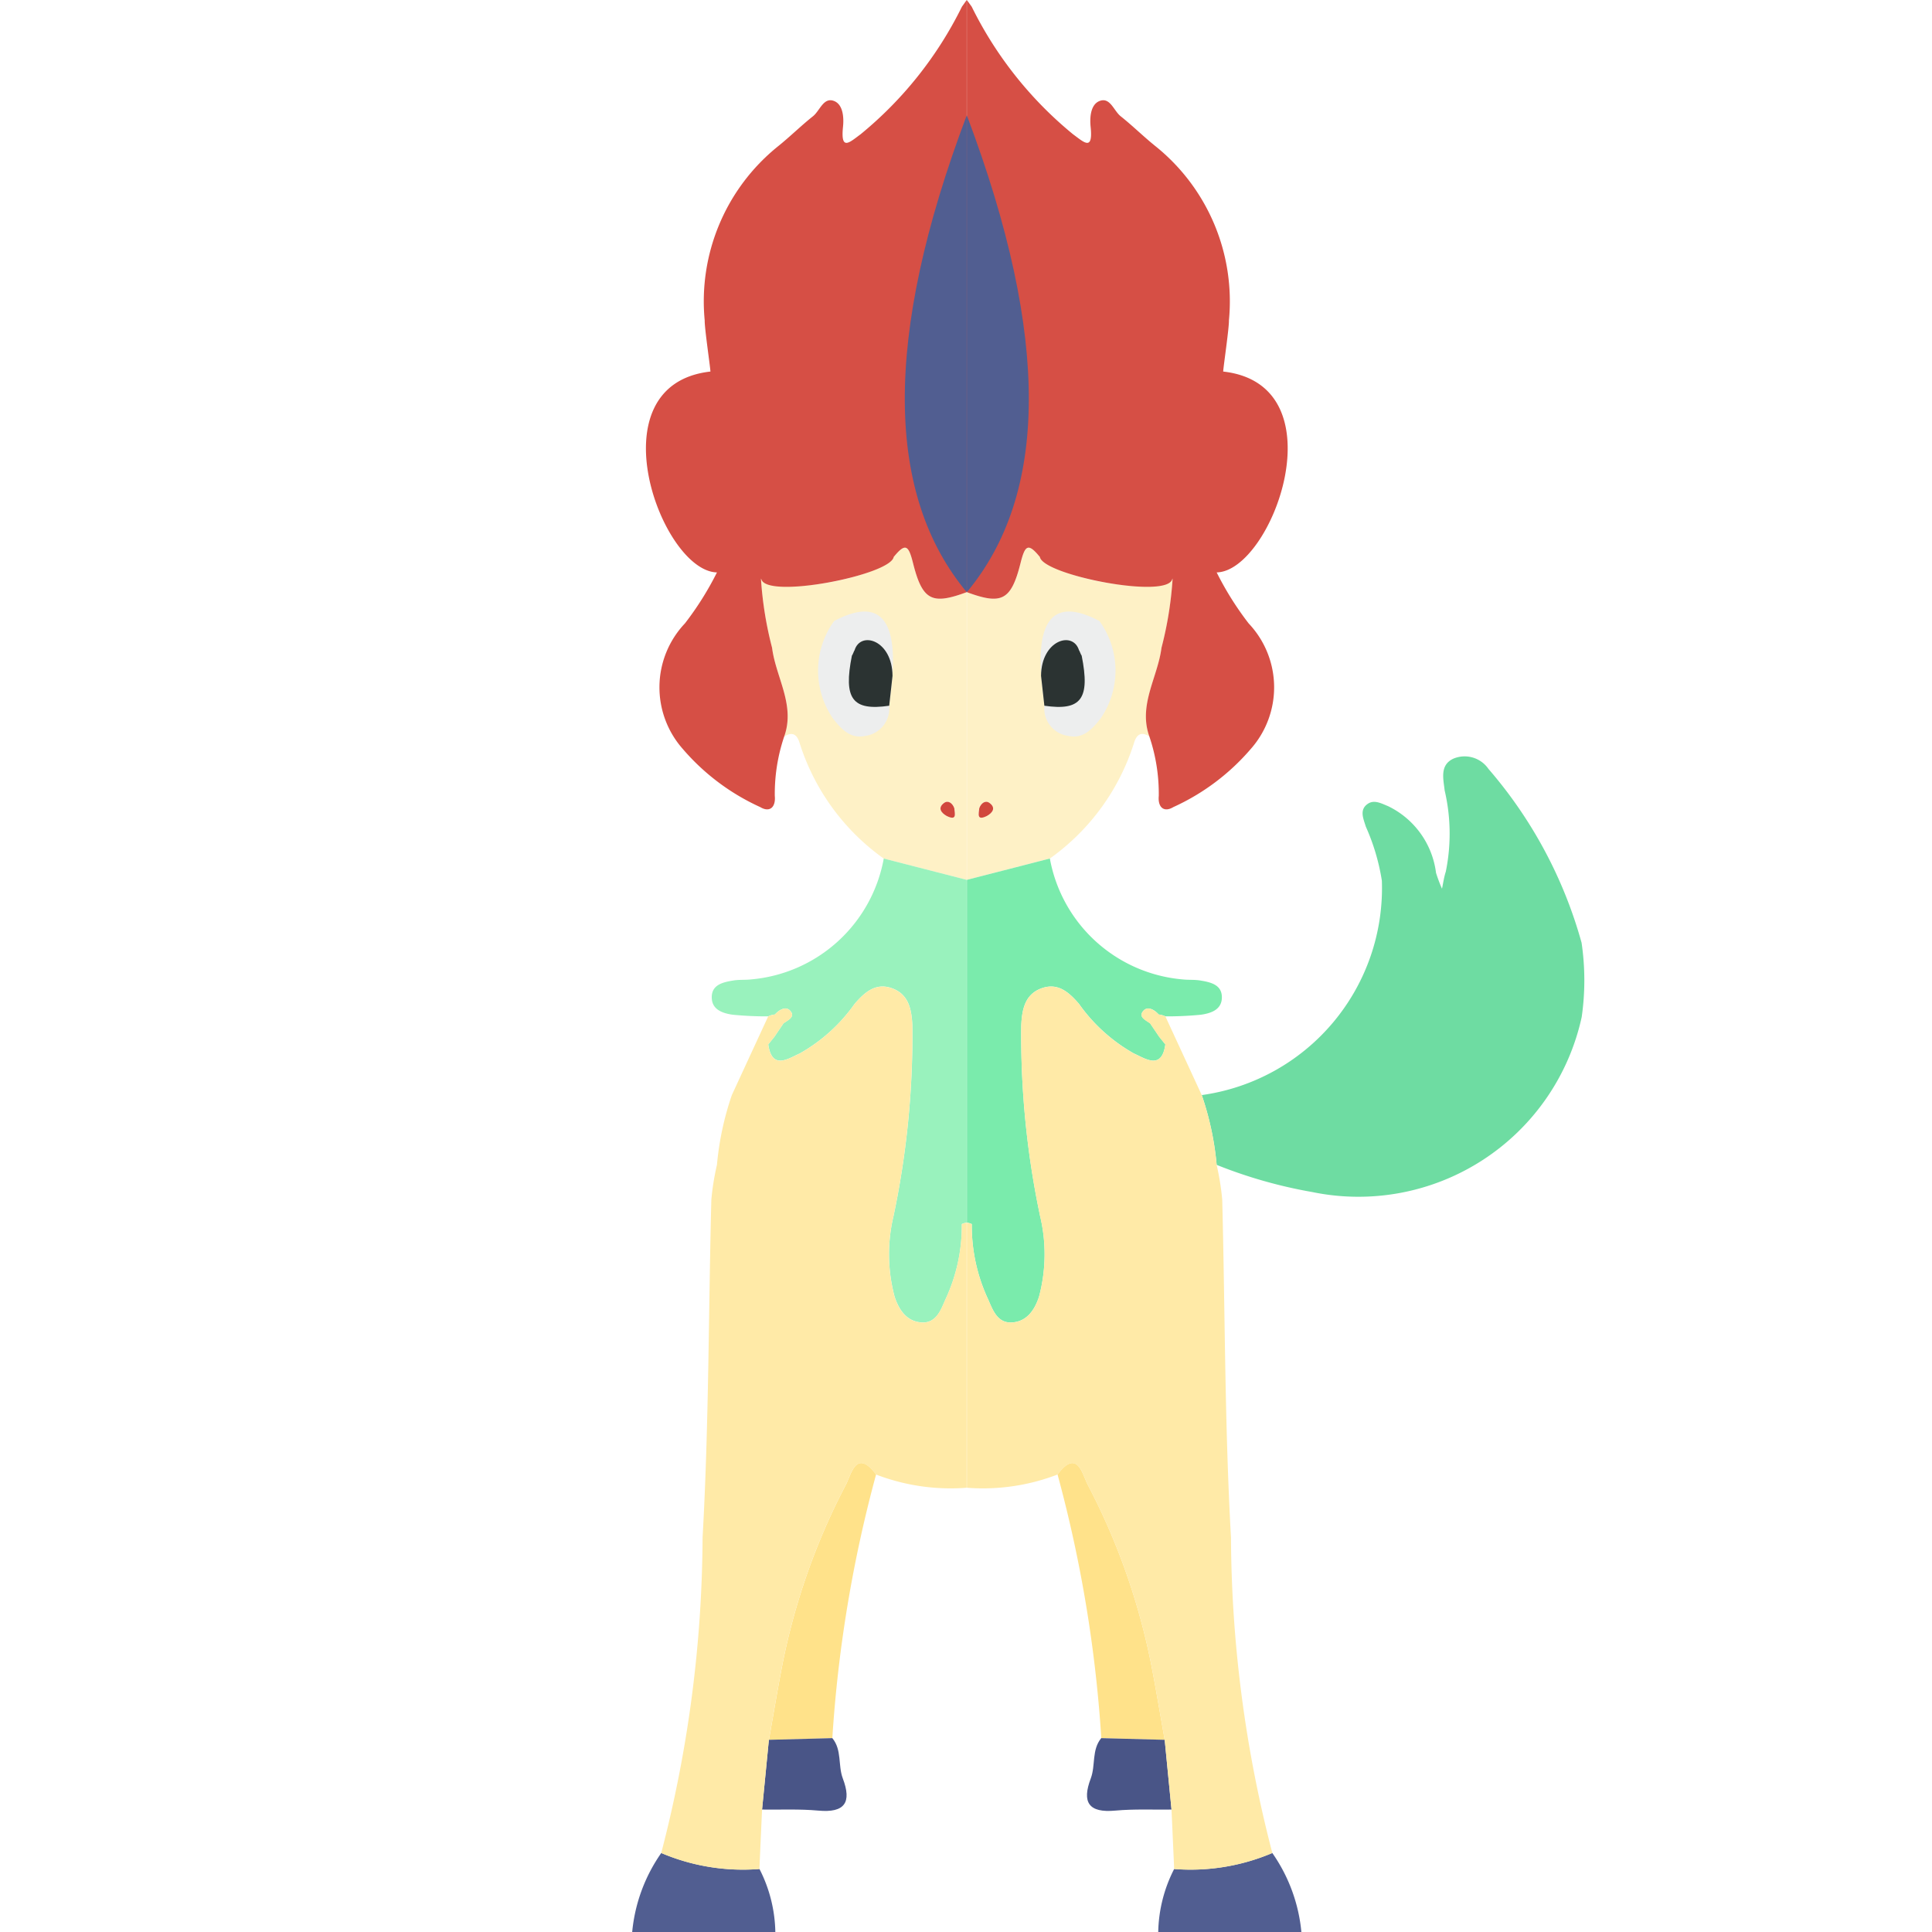 <svg xmlns="http://www.w3.org/2000/svg" viewBox="0 0 32 32"><defs><style>.a{fill:#515e91;}.b{fill:#6edca2;}.c{fill:#357093;}.d{fill:#fef1c6;}.e{fill:#e75f3b;}.f{fill:#7aebac;}.g{fill:#ffe28a;}.h{fill:#495587;}.i{fill:#ffeaa7;}.j{fill:#b0e29d;}.k{fill:#d1473d;}.l{fill:#edeeee;}.m{fill:#2b3332;}.n{fill:#d64f45;}.o{fill:#99f2bd;}</style></defs><title>647-keldeo-resolute-shiny</title><path class="a" d="M19.448,30.956A2.377,2.377,0,0,0,19.184,32h2.371a2.724,2.724,0,0,0-.482-1.309A3.462,3.462,0,0,1,19.448,30.956Z"/><path class="b" d="M26.196,15.615a7.434,7.434,0,0,0-1.542-2.879.479.479,0,0,0-.582-.17c-.23.107-.164.34-.144.526a3.145,3.145,0,0,1,.019,1.345c-.03.091-.043.188-.063.283a2.478,2.478,0,0,1-.099-.263,1.423,1.423,0,0,0-.793-1.104c-.111-.045-.229-.112-.336-.04-.148.1-.071.251-.034.378a3.529,3.529,0,0,1,.266.896,3.461,3.461,0,0,1-2.983,3.551,4.907,4.907,0,0,1,.247,1.156,7.916,7.916,0,0,0,1.583.45,3.785,3.785,0,0,0,4.463-2.899A4.269,4.269,0,0,0,26.196,15.615Z"/><polygon class="c" points="19.423 9.579 19.417 9.586 19.417 9.591 19.423 9.579"/><path class="d" d="M19.423,9.579c-.303.306-1.934-0-2.198-.353-.198-.245-.247-.192-.321.102-.157.625-.317.692-.889.48v1.233h-0v3.532l1.374-.353a3.728,3.728,0,0,0,1.394-1.915c.043-.143.12-.192.256-.106-.189-.524.138-.981.2-1.472A5.95,5.95,0,0,0,19.423,9.579Zm-3.078,3.936c-.174.085-.133-.038-.126-.129.03-.084.103-.136.17-.086C16.497,13.379,16.444,13.46,16.346,13.515Z"/><rect class="d" x="16.014" y="9.808" width="0" height="1.233"/><polygon class="e" points="19.417 9.591 19.423 9.584 19.423 9.579 19.417 9.591"/><path class="f" d="M19.88,16.24c-.096-.016-.197-.007-.294-.018a2.45,2.45,0,0,1-2.197-2.002q-.687.177-1.374.353v5.677a.319.319,0,0,1,.081.024,2.875,2.875,0,0,0,.274,1.254c.076.176.154.394.399.375.245-.019.37-.213.44-.425a2.723,2.723,0,0,0,.018-1.338,14.493,14.493,0,0,1-.312-3.157c.013-.271.063-.523.35-.619.264-.088.443.074.606.262a2.785,2.785,0,0,0,.911.823c.188.083.459.28.52-.151q-.052-.064-.104-.129-.074-.11-.148-.219c-.073-.054-.204-.107-.111-.21.071-.079.182-.017.253.063a.322.322,0,0,1,.111.031,5.674,5.674,0,0,0,.588-.027c.154-.022.333-.076.346-.264C20.253,16.313,20.058,16.269,19.88,16.24Z"/><path class="g" d="M18.016,24.59c-.089-.171-.171-.605-.5-.169a21.939,21.939,0,0,1,.725,4.368q.525.014,1.05.028c-.075-.42-.144-.842-.226-1.26A11.012,11.012,0,0,0,18.016,24.59Z"/><path class="h" d="M18.24,28.789c-.161.195-.092.45-.173.666-.151.397-.037.576.408.534.308-.028.619-.013.929-.017q-.056-.578-.113-1.155Q18.766,28.803,18.24,28.789Z"/><path class="i" d="M20.389,25.466c-.105-1.862-.097-3.73-.145-5.595a4.255,4.255,0,0,0-.093-.578,4.907,4.907,0,0,0-.247-1.156q-.3-.65-.601-1.301a.322.322,0,0,0-.111-.031c-.072-.08-.183-.142-.253-.063-.093.103.038.156.111.21q.074.109.148.219l.104.129c-.061.431-.332.234-.52.151a2.785,2.785,0,0,1-.911-.823c-.163-.188-.343-.35-.606-.262-.287.096-.337.348-.35.619a14.493,14.493,0,0,0,.312,3.157,2.723,2.723,0,0,1-.018,1.338c-.07.212-.195.406-.44.425-.245.019-.322-.2-.399-.375a2.876,2.876,0,0,1-.274-1.254.319.319,0,0,0-.081-.024v4.39a3.449,3.449,0,0,0,1.501-.219c.329-.435.411-.002.5.169a11.012,11.012,0,0,1,1.049,2.966c.082.419.151.84.226,1.26q.056.578.113,1.155.022.492.044.984a3.462,3.462,0,0,0,1.626-.265A21.055,21.055,0,0,1,20.389,25.466Z"/><path class="j" d="M19.301,17.3l-.104-.129Z"/><path class="k" d="M16.39,13.3c-.067-.05-.14.001-.17.086-.008.091-.049.215.126.129C16.444,13.46,16.497,13.379,16.39,13.3Z"/><path class="l" d="M18.21,10.286c-1.235-.652-.966.909-.912,1.404a.459.459,0,0,0,.396.499c.25.055.402-.12.535-.288A1.399,1.399,0,0,0,18.21,10.286Z"/><path class="m" d="M17.872,10.771c-.1-.328-.625-.17-.629.423q.027.248.055.495c.61.089.761-.113.618-.829C17.902,10.844,17.878,10.771,17.872,10.771Z"/><path class="n" d="M20.152,9.481c.922-.02,2.054-3.108.108-3.327.003-.079.098-.717.095-.847a3.297,3.297,0,0,0-1.211-2.881c-.2-.16-.383-.342-.583-.501-.115-.092-.175-.325-.354-.25-.147.062-.158.279-.143.424.043.412-.109.258-.291.125a6.365,6.365,0,0,1-1.679-2.114h-0L16.014,0V9.808c.572.211.732.145.889-.48.074-.294.123-.346.321-.102.057.301,2.108.703,2.192.366.006-.003.004-.009.009-.011l-.003.004a6.034,6.034,0,0,1-.184,1.144c-.062.491-.389.948-.2,1.472a2.964,2.964,0,0,1,.155.982c-.018.191.087.278.241.185a3.707,3.707,0,0,0,1.282-.962,1.54,1.54,0,0,0-.034-2.08A5.139,5.139,0,0,1,20.152,9.481Z"/><path class="a" d="M16.014,1.911v7.897C17.352,8.202,17.413,5.617,16.014,1.911Z"/><rect class="d" x="16.012" y="9.808" width="0" height="1.233"/><path class="a" d="M12.579,30.956A2.376,2.376,0,0,1,12.842,32H10.471a2.724,2.724,0,0,1,.482-1.309A3.462,3.462,0,0,0,12.579,30.956Z"/><polygon class="c" points="12.603 9.579 12.609 9.586 12.609 9.591 12.603 9.579"/><path class="d" d="M12.788,10.728c.063.491.389.948.2,1.472.136-.086.213-.037.256.106a3.728,3.728,0,0,0,1.394,1.915l1.374.353V11.041H16.012V9.808c-.573.211-.732.145-.889-.48-.074-.294-.123-.346-.321-.102-.264.353-1.896.659-2.198.353A5.95,5.95,0,0,0,12.788,10.728Zm2.849,2.572c.067-.05.14.001.17.086.008.091.049.215-.126.129C15.583,13.46,15.53,13.379,15.636,13.3Z"/><rect class="d" x="16.012" y="9.808" width="0" height="1.233"/><polygon class="e" points="12.609 9.591 12.603 9.584 12.603 9.579 12.609 9.591"/><path class="o" d="M12.147,16.24c.096-.016.197-.007.294-.018a2.45,2.45,0,0,0,2.197-2.002q.687.177,1.374.353v5.677a.319.319,0,0,0-.081.024,2.875,2.875,0,0,1-.274,1.254c-.076.176-.154.394-.399.375-.245-.019-.37-.213-.44-.425a2.723,2.723,0,0,1-.018-1.338,14.493,14.493,0,0,0,.312-3.157c-.013-.271-.063-.523-.35-.619-.264-.088-.443.074-.606.262a2.785,2.785,0,0,1-.911.823c-.188.083-.459.28-.52-.151q.052-.064.104-.129.074-.11.148-.219c.073-.054.204-.107.111-.21-.071-.079-.182-.017-.253.063a.322.322,0,0,0-.111.031,5.674,5.674,0,0,1-.588-.027c-.154-.022-.333-.076-.346-.264C11.773,16.313,11.968,16.269,12.147,16.24Z"/><path class="g" d="M14.011,24.59c.089-.171.171-.605.5-.169a21.939,21.939,0,0,0-.725,4.368q-.525.014-1.05.028c.075-.42.144-.842.226-1.26A11.012,11.012,0,0,1,14.011,24.59Z"/><path class="h" d="M13.786,28.789c.161.195.092.45.173.666.151.397.037.576-.408.534-.308-.028-.619-.013-.929-.017q.056-.578.113-1.155Q13.261,28.803,13.786,28.789Z"/><path class="i" d="M11.637,25.466c.105-1.862.097-3.73.145-5.595a4.256,4.256,0,0,1,.093-.578,4.907,4.907,0,0,1,.247-1.156q.3-.65.601-1.301a.322.322,0,0,1,.111-.031c.072-.08.183-.142.253-.063.093.103-.038.156-.111.21q-.074.109-.148.219l-.104.129c.061.431.332.234.52.151a2.785,2.785,0,0,0,.911-.823c.163-.188.343-.35.606-.262.287.096.337.348.35.619a14.493,14.493,0,0,1-.312,3.157,2.723,2.723,0,0,0,.018,1.338c.07.212.195.406.44.425.245.019.322-.2.399-.375a2.876,2.876,0,0,0,.274-1.254.318.318,0,0,1,.081-.024v4.39a3.449,3.449,0,0,1-1.501-.219c-.329-.435-.411-.002-.5.169a11.012,11.012,0,0,0-1.049,2.966c-.082.419-.151.84-.226,1.26q-.056.578-.113,1.155-.022.492-.044.984a3.462,3.462,0,0,1-1.626-.265A21.056,21.056,0,0,0,11.637,25.466Z"/><path class="j" d="M12.725,17.3l.104-.129Z"/><path class="k" d="M15.636,13.3c.067-.05.14.001.17.086.008.091.049.215-.126.129C15.583,13.46,15.53,13.379,15.636,13.3Z"/><path class="l" d="M13.816,10.286c1.235-.652.967.909.912,1.404a.459.459,0,0,1-.396.499c-.25.055-.402-.12-.535-.288A1.399,1.399,0,0,1,13.816,10.286Z"/><path class="m" d="M14.154,10.771c.1-.328.625-.17.629.423q-.027.248-.055.495c-.61.089-.761-.113-.618-.829C14.124,10.844,14.149,10.771,14.154,10.771Z"/><path class="n" d="M11.875,9.481c-.922-.02-2.054-3.108-.108-3.327-.003-.079-.098-.717-.095-.847a3.297,3.297,0,0,1,1.211-2.881c.2-.16.383-.342.583-.501.115-.092.175-.325.354-.25.147.062.158.279.143.424-.043.412.109.258.291.125a6.365,6.365,0,0,0,1.679-2.114h0L16.012,0V9.808c-.572.211-.732.145-.889-.48-.074-.294-.123-.346-.321-.102-.057.301-2.108.703-2.192.366-.006-.003-.004-.009-.009-.011l.003.004a6.034,6.034,0,0,0,.184,1.144c.062.491.389.948.2,1.472a2.964,2.964,0,0,0-.155.982c.018.191-.087.278-.241.185a3.707,3.707,0,0,1-1.282-.962,1.54,1.54,0,0,1,.034-2.08A5.14,5.14,0,0,0,11.875,9.481Z"/><path class="a" d="M16.012,1.911v7.897C14.675,8.202,14.614,5.617,16.012,1.911Z"/><rect class="d" x="16.014" y="9.808" width="0" height="1.233"/></svg>